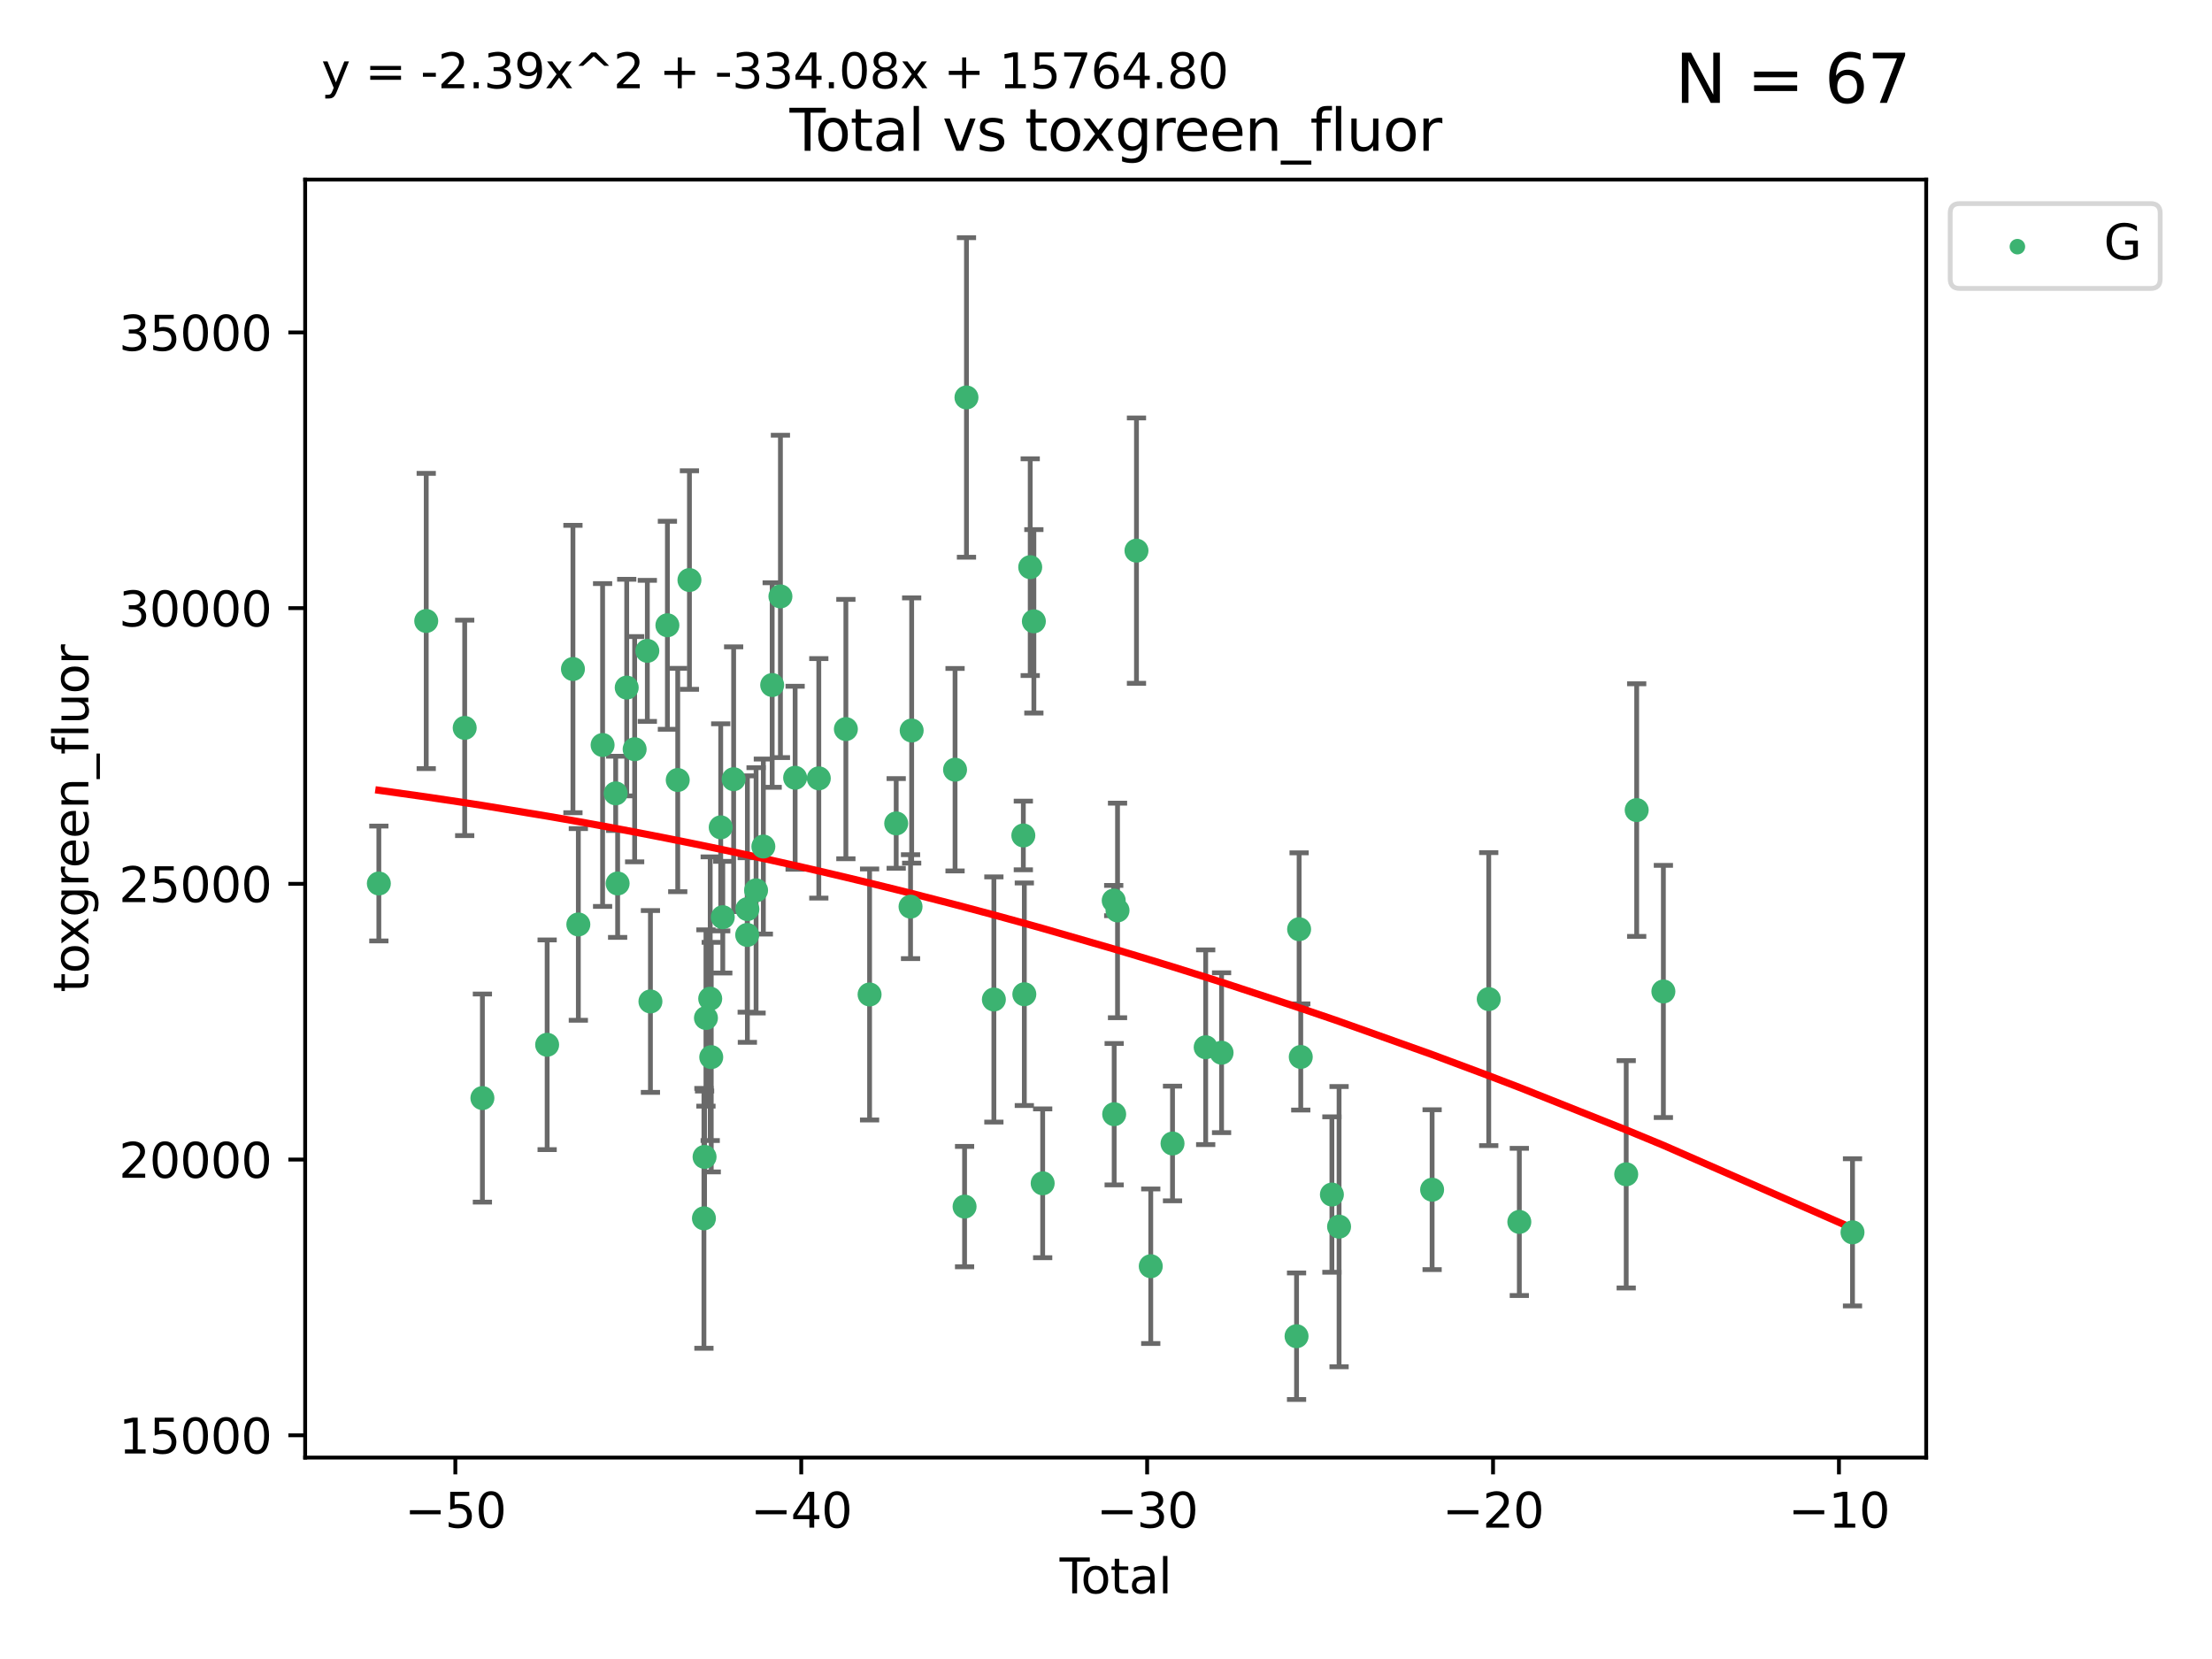 <?xml version="1.0" encoding="utf-8" standalone="no"?>
<!DOCTYPE svg PUBLIC "-//W3C//DTD SVG 1.1//EN"
  "http://www.w3.org/Graphics/SVG/1.1/DTD/svg11.dtd">
<svg xmlns:xlink="http://www.w3.org/1999/xlink" width="460.8pt" height="345.6pt" viewBox="0 0 460.8 345.6" xmlns="http://www.w3.org/2000/svg" version="1.1">
 <defs>
  <style type="text/css">*{stroke-linejoin: round; stroke-linecap: butt}</style>
 </defs>
 <g id="figure_1">
  <g id="patch_1">
   <path d="M 0 345.6 
L 460.8 345.6 
L 460.8 0 
L 0 0 
z
" style="fill: #ffffff"/>
  </g>
  <g id="axes_1">
   <g id="patch_2">
    <path d="M 63.571 303.64 
L 401.26 303.64 
L 401.26 37.411 
L 63.571 37.411 
z
" style="fill: #ffffff"/>
   </g>
   <g id="PathCollection_1">
    <defs>
     <path id="m69758145b4" d="M 0 1.118 
C 0.297 1.118 0.581 1 0.791 0.791 
C 1 0.581 1.118 0.297 1.118 0 
C 1.118 -0.297 1 -0.581 0.791 -0.791 
C 0.581 -1 0.297 -1.118 0 -1.118 
C -0.297 -1.118 -0.581 -1 -0.791 -0.791 
C -1 -0.581 -1.118 -0.297 -1.118 0 
C -1.118 0.297 -1 0.581 -0.791 0.791 
C -0.581 1 -0.297 1.118 0 1.118 
z
" style="stroke: #3cb371"/>
    </defs>
    <g clip-path="url(#pe1e10b9be5)">
     <use xlink:href="#m69758145b4" x="78.921" y="184.047" style="fill: #3cb371; stroke: #3cb371"/>
     <use xlink:href="#m69758145b4" x="88.792" y="129.363" style="fill: #3cb371; stroke: #3cb371"/>
     <use xlink:href="#m69758145b4" x="96.805" y="151.632" style="fill: #3cb371; stroke: #3cb371"/>
     <use xlink:href="#m69758145b4" x="100.493" y="228.747" style="fill: #3cb371; stroke: #3cb371"/>
     <use xlink:href="#m69758145b4" x="113.98" y="217.645" style="fill: #3cb371; stroke: #3cb371"/>
     <use xlink:href="#m69758145b4" x="119.354" y="139.369" style="fill: #3cb371; stroke: #3cb371"/>
     <use xlink:href="#m69758145b4" x="120.479" y="192.579" style="fill: #3cb371; stroke: #3cb371"/>
     <use xlink:href="#m69758145b4" x="125.533" y="155.198" style="fill: #3cb371; stroke: #3cb371"/>
     <use xlink:href="#m69758145b4" x="128.258" y="165.273" style="fill: #3cb371; stroke: #3cb371"/>
     <use xlink:href="#m69758145b4" x="128.664" y="184.046" style="fill: #3cb371; stroke: #3cb371"/>
     <use xlink:href="#m69758145b4" x="130.556" y="143.238" style="fill: #3cb371; stroke: #3cb371"/>
     <use xlink:href="#m69758145b4" x="132.209" y="156.074" style="fill: #3cb371; stroke: #3cb371"/>
     <use xlink:href="#m69758145b4" x="134.852" y="135.586" style="fill: #3cb371; stroke: #3cb371"/>
     <use xlink:href="#m69758145b4" x="135.497" y="208.622" style="fill: #3cb371; stroke: #3cb371"/>
     <use xlink:href="#m69758145b4" x="139.033" y="130.254" style="fill: #3cb371; stroke: #3cb371"/>
     <use xlink:href="#m69758145b4" x="141.185" y="162.491" style="fill: #3cb371; stroke: #3cb371"/>
     <use xlink:href="#m69758145b4" x="143.623" y="120.833" style="fill: #3cb371; stroke: #3cb371"/>
     <use xlink:href="#m69758145b4" x="146.642" y="253.8" style="fill: #3cb371; stroke: #3cb371"/>
     <use xlink:href="#m69758145b4" x="146.775" y="241.005" style="fill: #3cb371; stroke: #3cb371"/>
     <use xlink:href="#m69758145b4" x="147.063" y="212.067" style="fill: #3cb371; stroke: #3cb371"/>
     <use xlink:href="#m69758145b4" x="147.95" y="208.045" style="fill: #3cb371; stroke: #3cb371"/>
     <use xlink:href="#m69758145b4" x="148.165" y="220.221" style="fill: #3cb371; stroke: #3cb371"/>
     <use xlink:href="#m69758145b4" x="150.139" y="172.349" style="fill: #3cb371; stroke: #3cb371"/>
     <use xlink:href="#m69758145b4" x="150.568" y="191.067" style="fill: #3cb371; stroke: #3cb371"/>
     <use xlink:href="#m69758145b4" x="152.831" y="162.324" style="fill: #3cb371; stroke: #3cb371"/>
     <use xlink:href="#m69758145b4" x="155.655" y="194.768" style="fill: #3cb371; stroke: #3cb371"/>
     <use xlink:href="#m69758145b4" x="155.694" y="189.382" style="fill: #3cb371; stroke: #3cb371"/>
     <use xlink:href="#m69758145b4" x="157.504" y="185.475" style="fill: #3cb371; stroke: #3cb371"/>
     <use xlink:href="#m69758145b4" x="159.019" y="176.351" style="fill: #3cb371; stroke: #3cb371"/>
     <use xlink:href="#m69758145b4" x="160.859" y="142.704" style="fill: #3cb371; stroke: #3cb371"/>
     <use xlink:href="#m69758145b4" x="162.577" y="124.243" style="fill: #3cb371; stroke: #3cb371"/>
     <use xlink:href="#m69758145b4" x="165.641" y="162.021" style="fill: #3cb371; stroke: #3cb371"/>
     <use xlink:href="#m69758145b4" x="170.572" y="162.145" style="fill: #3cb371; stroke: #3cb371"/>
     <use xlink:href="#m69758145b4" x="176.212" y="151.881" style="fill: #3cb371; stroke: #3cb371"/>
     <use xlink:href="#m69758145b4" x="181.15" y="207.165" style="fill: #3cb371; stroke: #3cb371"/>
     <use xlink:href="#m69758145b4" x="186.695" y="171.534" style="fill: #3cb371; stroke: #3cb371"/>
     <use xlink:href="#m69758145b4" x="189.682" y="188.873" style="fill: #3cb371; stroke: #3cb371"/>
     <use xlink:href="#m69758145b4" x="189.917" y="152.179" style="fill: #3cb371; stroke: #3cb371"/>
     <use xlink:href="#m69758145b4" x="198.955" y="160.341" style="fill: #3cb371; stroke: #3cb371"/>
     <use xlink:href="#m69758145b4" x="200.939" y="251.358" style="fill: #3cb371; stroke: #3cb371"/>
     <use xlink:href="#m69758145b4" x="201.333" y="82.796" style="fill: #3cb371; stroke: #3cb371"/>
     <use xlink:href="#m69758145b4" x="207.043" y="208.212" style="fill: #3cb371; stroke: #3cb371"/>
     <use xlink:href="#m69758145b4" x="213.179" y="174.042" style="fill: #3cb371; stroke: #3cb371"/>
     <use xlink:href="#m69758145b4" x="213.387" y="207.12" style="fill: #3cb371; stroke: #3cb371"/>
     <use xlink:href="#m69758145b4" x="214.613" y="118.151" style="fill: #3cb371; stroke: #3cb371"/>
     <use xlink:href="#m69758145b4" x="215.374" y="129.434" style="fill: #3cb371; stroke: #3cb371"/>
     <use xlink:href="#m69758145b4" x="217.208" y="246.504" style="fill: #3cb371; stroke: #3cb371"/>
     <use xlink:href="#m69758145b4" x="232.007" y="187.599" style="fill: #3cb371; stroke: #3cb371"/>
     <use xlink:href="#m69758145b4" x="232.104" y="232.108" style="fill: #3cb371; stroke: #3cb371"/>
     <use xlink:href="#m69758145b4" x="232.802" y="189.661" style="fill: #3cb371; stroke: #3cb371"/>
     <use xlink:href="#m69758145b4" x="236.748" y="114.705" style="fill: #3cb371; stroke: #3cb371"/>
     <use xlink:href="#m69758145b4" x="239.724" y="263.779" style="fill: #3cb371; stroke: #3cb371"/>
     <use xlink:href="#m69758145b4" x="244.258" y="238.211" style="fill: #3cb371; stroke: #3cb371"/>
     <use xlink:href="#m69758145b4" x="251.167" y="218.159" style="fill: #3cb371; stroke: #3cb371"/>
     <use xlink:href="#m69758145b4" x="254.476" y="219.3" style="fill: #3cb371; stroke: #3cb371"/>
     <use xlink:href="#m69758145b4" x="270.096" y="278.36" style="fill: #3cb371; stroke: #3cb371"/>
     <use xlink:href="#m69758145b4" x="270.63" y="193.572" style="fill: #3cb371; stroke: #3cb371"/>
     <use xlink:href="#m69758145b4" x="270.973" y="220.182" style="fill: #3cb371; stroke: #3cb371"/>
     <use xlink:href="#m69758145b4" x="277.458" y="248.846" style="fill: #3cb371; stroke: #3cb371"/>
     <use xlink:href="#m69758145b4" x="278.954" y="255.533" style="fill: #3cb371; stroke: #3cb371"/>
     <use xlink:href="#m69758145b4" x="298.336" y="247.834" style="fill: #3cb371; stroke: #3cb371"/>
     <use xlink:href="#m69758145b4" x="310.132" y="208.132" style="fill: #3cb371; stroke: #3cb371"/>
     <use xlink:href="#m69758145b4" x="316.503" y="254.547" style="fill: #3cb371; stroke: #3cb371"/>
     <use xlink:href="#m69758145b4" x="338.77" y="244.63" style="fill: #3cb371; stroke: #3cb371"/>
     <use xlink:href="#m69758145b4" x="340.952" y="168.755" style="fill: #3cb371; stroke: #3cb371"/>
     <use xlink:href="#m69758145b4" x="346.513" y="206.54" style="fill: #3cb371; stroke: #3cb371"/>
     <use xlink:href="#m69758145b4" x="385.911" y="256.717" style="fill: #3cb371; stroke: #3cb371"/>
    </g>
   </g>
   <g id="matplotlib.axis_1">
    <g id="xtick_1">
     <g id="line2d_1">
      <defs>
       <path id="m7bfd8ea9c9" d="M 0 0 
L 0 3.5 
" style="stroke: #000000; stroke-width: 0.8"/>
      </defs>
      <g>
       <use xlink:href="#m7bfd8ea9c9" x="94.856" y="303.64" style="stroke: #000000; stroke-width: 0.8"/>
      </g>
     </g>
     <g id="text_1">
      <!-- −50 -->
      <g transform="translate(84.304 318.238)scale(0.1 -0.1)">
       <defs>
        <path id="DejaVuSans-2212" d="M 678 2272 
L 4684 2272 
L 4684 1741 
L 678 1741 
L 678 2272 
z
" transform="scale(0.016)"/>
        <path id="DejaVuSans-35" d="M 691 4666 
L 3169 4666 
L 3169 4134 
L 1269 4134 
L 1269 2991 
Q 1406 3038 1543 3061 
Q 1681 3084 1819 3084 
Q 2600 3084 3056 2656 
Q 3513 2228 3513 1497 
Q 3513 744 3044 326 
Q 2575 -91 1722 -91 
Q 1428 -91 1123 -41 
Q 819 9 494 109 
L 494 744 
Q 775 591 1075 516 
Q 1375 441 1709 441 
Q 2250 441 2565 725 
Q 2881 1009 2881 1497 
Q 2881 1984 2565 2268 
Q 2250 2553 1709 2553 
Q 1456 2553 1204 2497 
Q 953 2441 691 2322 
L 691 4666 
z
" transform="scale(0.016)"/>
        <path id="DejaVuSans-30" d="M 2034 4250 
Q 1547 4250 1301 3770 
Q 1056 3291 1056 2328 
Q 1056 1369 1301 889 
Q 1547 409 2034 409 
Q 2525 409 2770 889 
Q 3016 1369 3016 2328 
Q 3016 3291 2770 3770 
Q 2525 4250 2034 4250 
z
M 2034 4750 
Q 2819 4750 3233 4129 
Q 3647 3509 3647 2328 
Q 3647 1150 3233 529 
Q 2819 -91 2034 -91 
Q 1250 -91 836 529 
Q 422 1150 422 2328 
Q 422 3509 836 4129 
Q 1250 4750 2034 4750 
z
" transform="scale(0.016)"/>
       </defs>
       <use xlink:href="#DejaVuSans-2212"/>
       <use xlink:href="#DejaVuSans-35" x="83.789"/>
       <use xlink:href="#DejaVuSans-30" x="147.412"/>
      </g>
     </g>
    </g>
    <g id="xtick_2">
     <g id="line2d_2">
      <g>
       <use xlink:href="#m7bfd8ea9c9" x="166.914" y="303.64" style="stroke: #000000; stroke-width: 0.8"/>
      </g>
     </g>
     <g id="text_2">
      <!-- −40 -->
      <g transform="translate(156.361 318.238)scale(0.1 -0.1)">
       <defs>
        <path id="DejaVuSans-34" d="M 2419 4116 
L 825 1625 
L 2419 1625 
L 2419 4116 
z
M 2253 4666 
L 3047 4666 
L 3047 1625 
L 3713 1625 
L 3713 1100 
L 3047 1100 
L 3047 0 
L 2419 0 
L 2419 1100 
L 313 1100 
L 313 1709 
L 2253 4666 
z
" transform="scale(0.016)"/>
       </defs>
       <use xlink:href="#DejaVuSans-2212"/>
       <use xlink:href="#DejaVuSans-34" x="83.789"/>
       <use xlink:href="#DejaVuSans-30" x="147.412"/>
      </g>
     </g>
    </g>
    <g id="xtick_3">
     <g id="line2d_3">
      <g>
       <use xlink:href="#m7bfd8ea9c9" x="238.971" y="303.64" style="stroke: #000000; stroke-width: 0.8"/>
      </g>
     </g>
     <g id="text_3">
      <!-- −30 -->
      <g transform="translate(228.419 318.238)scale(0.1 -0.1)">
       <defs>
        <path id="DejaVuSans-33" d="M 2597 2516 
Q 3050 2419 3304 2112 
Q 3559 1806 3559 1356 
Q 3559 666 3084 287 
Q 2609 -91 1734 -91 
Q 1441 -91 1130 -33 
Q 819 25 488 141 
L 488 750 
Q 750 597 1062 519 
Q 1375 441 1716 441 
Q 2309 441 2620 675 
Q 2931 909 2931 1356 
Q 2931 1769 2642 2001 
Q 2353 2234 1838 2234 
L 1294 2234 
L 1294 2753 
L 1863 2753 
Q 2328 2753 2575 2939 
Q 2822 3125 2822 3475 
Q 2822 3834 2567 4026 
Q 2313 4219 1838 4219 
Q 1578 4219 1281 4162 
Q 984 4106 628 3988 
L 628 4550 
Q 988 4650 1302 4700 
Q 1616 4750 1894 4750 
Q 2613 4750 3031 4423 
Q 3450 4097 3450 3541 
Q 3450 3153 3228 2886 
Q 3006 2619 2597 2516 
z
" transform="scale(0.016)"/>
       </defs>
       <use xlink:href="#DejaVuSans-2212"/>
       <use xlink:href="#DejaVuSans-33" x="83.789"/>
       <use xlink:href="#DejaVuSans-30" x="147.412"/>
      </g>
     </g>
    </g>
    <g id="xtick_4">
     <g id="line2d_4">
      <g>
       <use xlink:href="#m7bfd8ea9c9" x="311.029" y="303.64" style="stroke: #000000; stroke-width: 0.8"/>
      </g>
     </g>
     <g id="text_4">
      <!-- −20 -->
      <g transform="translate(300.476 318.238)scale(0.1 -0.1)">
       <defs>
        <path id="DejaVuSans-32" d="M 1228 531 
L 3431 531 
L 3431 0 
L 469 0 
L 469 531 
Q 828 903 1448 1529 
Q 2069 2156 2228 2338 
Q 2531 2678 2651 2914 
Q 2772 3150 2772 3378 
Q 2772 3750 2511 3984 
Q 2250 4219 1831 4219 
Q 1534 4219 1204 4116 
Q 875 4013 500 3803 
L 500 4441 
Q 881 4594 1212 4672 
Q 1544 4750 1819 4750 
Q 2544 4750 2975 4387 
Q 3406 4025 3406 3419 
Q 3406 3131 3298 2873 
Q 3191 2616 2906 2266 
Q 2828 2175 2409 1742 
Q 1991 1309 1228 531 
z
" transform="scale(0.016)"/>
       </defs>
       <use xlink:href="#DejaVuSans-2212"/>
       <use xlink:href="#DejaVuSans-32" x="83.789"/>
       <use xlink:href="#DejaVuSans-30" x="147.412"/>
      </g>
     </g>
    </g>
    <g id="xtick_5">
     <g id="line2d_5">
      <g>
       <use xlink:href="#m7bfd8ea9c9" x="383.086" y="303.64" style="stroke: #000000; stroke-width: 0.8"/>
      </g>
     </g>
     <g id="text_5">
      <!-- −10 -->
      <g transform="translate(372.534 318.238)scale(0.1 -0.1)">
       <defs>
        <path id="DejaVuSans-31" d="M 794 531 
L 1825 531 
L 1825 4091 
L 703 3866 
L 703 4441 
L 1819 4666 
L 2450 4666 
L 2450 531 
L 3481 531 
L 3481 0 
L 794 0 
L 794 531 
z
" transform="scale(0.016)"/>
       </defs>
       <use xlink:href="#DejaVuSans-2212"/>
       <use xlink:href="#DejaVuSans-31" x="83.789"/>
       <use xlink:href="#DejaVuSans-30" x="147.412"/>
      </g>
     </g>
    </g>
    <g id="text_6">
     <!-- Total -->
     <g transform="translate(220.739 331.917)scale(0.1 -0.1)">
      <defs>
       <path id="DejaVuSans-54" d="M -19 4666 
L 3928 4666 
L 3928 4134 
L 2272 4134 
L 2272 0 
L 1638 0 
L 1638 4134 
L -19 4134 
L -19 4666 
z
" transform="scale(0.016)"/>
       <path id="DejaVuSans-6f" d="M 1959 3097 
Q 1497 3097 1228 2736 
Q 959 2375 959 1747 
Q 959 1119 1226 758 
Q 1494 397 1959 397 
Q 2419 397 2687 759 
Q 2956 1122 2956 1747 
Q 2956 2369 2687 2733 
Q 2419 3097 1959 3097 
z
M 1959 3584 
Q 2709 3584 3137 3096 
Q 3566 2609 3566 1747 
Q 3566 888 3137 398 
Q 2709 -91 1959 -91 
Q 1206 -91 779 398 
Q 353 888 353 1747 
Q 353 2609 779 3096 
Q 1206 3584 1959 3584 
z
" transform="scale(0.016)"/>
       <path id="DejaVuSans-74" d="M 1172 4494 
L 1172 3500 
L 2356 3500 
L 2356 3053 
L 1172 3053 
L 1172 1153 
Q 1172 725 1289 603 
Q 1406 481 1766 481 
L 2356 481 
L 2356 0 
L 1766 0 
Q 1100 0 847 248 
Q 594 497 594 1153 
L 594 3053 
L 172 3053 
L 172 3500 
L 594 3500 
L 594 4494 
L 1172 4494 
z
" transform="scale(0.016)"/>
       <path id="DejaVuSans-61" d="M 2194 1759 
Q 1497 1759 1228 1600 
Q 959 1441 959 1056 
Q 959 750 1161 570 
Q 1363 391 1709 391 
Q 2188 391 2477 730 
Q 2766 1069 2766 1631 
L 2766 1759 
L 2194 1759 
z
M 3341 1997 
L 3341 0 
L 2766 0 
L 2766 531 
Q 2569 213 2275 61 
Q 1981 -91 1556 -91 
Q 1019 -91 701 211 
Q 384 513 384 1019 
Q 384 1609 779 1909 
Q 1175 2209 1959 2209 
L 2766 2209 
L 2766 2266 
Q 2766 2663 2505 2880 
Q 2244 3097 1772 3097 
Q 1472 3097 1187 3025 
Q 903 2953 641 2809 
L 641 3341 
Q 956 3463 1253 3523 
Q 1550 3584 1831 3584 
Q 2591 3584 2966 3190 
Q 3341 2797 3341 1997 
z
" transform="scale(0.016)"/>
       <path id="DejaVuSans-6c" d="M 603 4863 
L 1178 4863 
L 1178 0 
L 603 0 
L 603 4863 
z
" transform="scale(0.016)"/>
      </defs>
      <use xlink:href="#DejaVuSans-54"/>
      <use xlink:href="#DejaVuSans-6f" x="44.084"/>
      <use xlink:href="#DejaVuSans-74" x="105.266"/>
      <use xlink:href="#DejaVuSans-61" x="144.475"/>
      <use xlink:href="#DejaVuSans-6c" x="205.754"/>
     </g>
    </g>
   </g>
   <g id="matplotlib.axis_2">
    <g id="ytick_1">
     <g id="line2d_6">
      <defs>
       <path id="m768c2bf4fd" d="M 0 0 
L -3.5 0 
" style="stroke: #000000; stroke-width: 0.8"/>
      </defs>
      <g>
       <use xlink:href="#m768c2bf4fd" x="63.571" y="298.994" style="stroke: #000000; stroke-width: 0.8"/>
      </g>
     </g>
     <g id="text_7">
      <!-- 15000 -->
      <g transform="translate(24.759 302.793)scale(0.1 -0.1)">
       <use xlink:href="#DejaVuSans-31"/>
       <use xlink:href="#DejaVuSans-35" x="63.623"/>
       <use xlink:href="#DejaVuSans-30" x="127.246"/>
       <use xlink:href="#DejaVuSans-30" x="190.869"/>
       <use xlink:href="#DejaVuSans-30" x="254.492"/>
      </g>
     </g>
    </g>
    <g id="ytick_2">
     <g id="line2d_7">
      <g>
       <use xlink:href="#m768c2bf4fd" x="63.571" y="241.558" style="stroke: #000000; stroke-width: 0.8"/>
      </g>
     </g>
     <g id="text_8">
      <!-- 20000 -->
      <g transform="translate(24.759 245.357)scale(0.1 -0.1)">
       <use xlink:href="#DejaVuSans-32"/>
       <use xlink:href="#DejaVuSans-30" x="63.623"/>
       <use xlink:href="#DejaVuSans-30" x="127.246"/>
       <use xlink:href="#DejaVuSans-30" x="190.869"/>
       <use xlink:href="#DejaVuSans-30" x="254.492"/>
      </g>
     </g>
    </g>
    <g id="ytick_3">
     <g id="line2d_8">
      <g>
       <use xlink:href="#m768c2bf4fd" x="63.571" y="184.121" style="stroke: #000000; stroke-width: 0.8"/>
      </g>
     </g>
     <g id="text_9">
      <!-- 25000 -->
      <g transform="translate(24.759 187.921)scale(0.1 -0.1)">
       <use xlink:href="#DejaVuSans-32"/>
       <use xlink:href="#DejaVuSans-35" x="63.623"/>
       <use xlink:href="#DejaVuSans-30" x="127.246"/>
       <use xlink:href="#DejaVuSans-30" x="190.869"/>
       <use xlink:href="#DejaVuSans-30" x="254.492"/>
      </g>
     </g>
    </g>
    <g id="ytick_4">
     <g id="line2d_9">
      <g>
       <use xlink:href="#m768c2bf4fd" x="63.571" y="126.685" style="stroke: #000000; stroke-width: 0.8"/>
      </g>
     </g>
     <g id="text_10">
      <!-- 30000 -->
      <g transform="translate(24.759 130.485)scale(0.1 -0.1)">
       <use xlink:href="#DejaVuSans-33"/>
       <use xlink:href="#DejaVuSans-30" x="63.623"/>
       <use xlink:href="#DejaVuSans-30" x="127.246"/>
       <use xlink:href="#DejaVuSans-30" x="190.869"/>
       <use xlink:href="#DejaVuSans-30" x="254.492"/>
      </g>
     </g>
    </g>
    <g id="ytick_5">
     <g id="line2d_10">
      <g>
       <use xlink:href="#m768c2bf4fd" x="63.571" y="69.249" style="stroke: #000000; stroke-width: 0.8"/>
      </g>
     </g>
     <g id="text_11">
      <!-- 35000 -->
      <g transform="translate(24.759 73.048)scale(0.1 -0.1)">
       <use xlink:href="#DejaVuSans-33"/>
       <use xlink:href="#DejaVuSans-35" x="63.623"/>
       <use xlink:href="#DejaVuSans-30" x="127.246"/>
       <use xlink:href="#DejaVuSans-30" x="190.869"/>
       <use xlink:href="#DejaVuSans-30" x="254.492"/>
      </g>
     </g>
    </g>
    <g id="text_12">
     <!-- toxgreen_fluor -->
     <g transform="translate(18.401 206.72)rotate(-90)scale(0.1 -0.1)">
      <defs>
       <path id="DejaVuSans-78" d="M 3513 3500 
L 2247 1797 
L 3578 0 
L 2900 0 
L 1881 1375 
L 863 0 
L 184 0 
L 1544 1831 
L 300 3500 
L 978 3500 
L 1906 2253 
L 2834 3500 
L 3513 3500 
z
" transform="scale(0.016)"/>
       <path id="DejaVuSans-67" d="M 2906 1791 
Q 2906 2416 2648 2759 
Q 2391 3103 1925 3103 
Q 1463 3103 1205 2759 
Q 947 2416 947 1791 
Q 947 1169 1205 825 
Q 1463 481 1925 481 
Q 2391 481 2648 825 
Q 2906 1169 2906 1791 
z
M 3481 434 
Q 3481 -459 3084 -895 
Q 2688 -1331 1869 -1331 
Q 1566 -1331 1297 -1286 
Q 1028 -1241 775 -1147 
L 775 -588 
Q 1028 -725 1275 -790 
Q 1522 -856 1778 -856 
Q 2344 -856 2625 -561 
Q 2906 -266 2906 331 
L 2906 616 
Q 2728 306 2450 153 
Q 2172 0 1784 0 
Q 1141 0 747 490 
Q 353 981 353 1791 
Q 353 2603 747 3093 
Q 1141 3584 1784 3584 
Q 2172 3584 2450 3431 
Q 2728 3278 2906 2969 
L 2906 3500 
L 3481 3500 
L 3481 434 
z
" transform="scale(0.016)"/>
       <path id="DejaVuSans-72" d="M 2631 2963 
Q 2534 3019 2420 3045 
Q 2306 3072 2169 3072 
Q 1681 3072 1420 2755 
Q 1159 2438 1159 1844 
L 1159 0 
L 581 0 
L 581 3500 
L 1159 3500 
L 1159 2956 
Q 1341 3275 1631 3429 
Q 1922 3584 2338 3584 
Q 2397 3584 2469 3576 
Q 2541 3569 2628 3553 
L 2631 2963 
z
" transform="scale(0.016)"/>
       <path id="DejaVuSans-65" d="M 3597 1894 
L 3597 1613 
L 953 1613 
Q 991 1019 1311 708 
Q 1631 397 2203 397 
Q 2534 397 2845 478 
Q 3156 559 3463 722 
L 3463 178 
Q 3153 47 2828 -22 
Q 2503 -91 2169 -91 
Q 1331 -91 842 396 
Q 353 884 353 1716 
Q 353 2575 817 3079 
Q 1281 3584 2069 3584 
Q 2775 3584 3186 3129 
Q 3597 2675 3597 1894 
z
M 3022 2063 
Q 3016 2534 2758 2815 
Q 2500 3097 2075 3097 
Q 1594 3097 1305 2825 
Q 1016 2553 972 2059 
L 3022 2063 
z
" transform="scale(0.016)"/>
       <path id="DejaVuSans-6e" d="M 3513 2113 
L 3513 0 
L 2938 0 
L 2938 2094 
Q 2938 2591 2744 2837 
Q 2550 3084 2163 3084 
Q 1697 3084 1428 2787 
Q 1159 2491 1159 1978 
L 1159 0 
L 581 0 
L 581 3500 
L 1159 3500 
L 1159 2956 
Q 1366 3272 1645 3428 
Q 1925 3584 2291 3584 
Q 2894 3584 3203 3211 
Q 3513 2838 3513 2113 
z
" transform="scale(0.016)"/>
       <path id="DejaVuSans-5f" d="M 3263 -1063 
L 3263 -1509 
L -63 -1509 
L -63 -1063 
L 3263 -1063 
z
" transform="scale(0.016)"/>
       <path id="DejaVuSans-66" d="M 2375 4863 
L 2375 4384 
L 1825 4384 
Q 1516 4384 1395 4259 
Q 1275 4134 1275 3809 
L 1275 3500 
L 2222 3500 
L 2222 3053 
L 1275 3053 
L 1275 0 
L 697 0 
L 697 3053 
L 147 3053 
L 147 3500 
L 697 3500 
L 697 3744 
Q 697 4328 969 4595 
Q 1241 4863 1831 4863 
L 2375 4863 
z
" transform="scale(0.016)"/>
       <path id="DejaVuSans-75" d="M 544 1381 
L 544 3500 
L 1119 3500 
L 1119 1403 
Q 1119 906 1312 657 
Q 1506 409 1894 409 
Q 2359 409 2629 706 
Q 2900 1003 2900 1516 
L 2900 3500 
L 3475 3500 
L 3475 0 
L 2900 0 
L 2900 538 
Q 2691 219 2414 64 
Q 2138 -91 1772 -91 
Q 1169 -91 856 284 
Q 544 659 544 1381 
z
M 1991 3584 
L 1991 3584 
z
" transform="scale(0.016)"/>
      </defs>
      <use xlink:href="#DejaVuSans-74"/>
      <use xlink:href="#DejaVuSans-6f" x="39.209"/>
      <use xlink:href="#DejaVuSans-78" x="97.266"/>
      <use xlink:href="#DejaVuSans-67" x="156.445"/>
      <use xlink:href="#DejaVuSans-72" x="219.922"/>
      <use xlink:href="#DejaVuSans-65" x="258.785"/>
      <use xlink:href="#DejaVuSans-65" x="320.309"/>
      <use xlink:href="#DejaVuSans-6e" x="381.832"/>
      <use xlink:href="#DejaVuSans-5f" x="445.211"/>
      <use xlink:href="#DejaVuSans-66" x="495.211"/>
      <use xlink:href="#DejaVuSans-6c" x="530.416"/>
      <use xlink:href="#DejaVuSans-75" x="558.199"/>
      <use xlink:href="#DejaVuSans-6f" x="621.578"/>
      <use xlink:href="#DejaVuSans-72" x="682.76"/>
     </g>
    </g>
   </g>
   <g id="LineCollection_1">
    <path d="M 78.921 196.011 
L 78.921 172.084 
" clip-path="url(#pe1e10b9be5)" style="fill: none; stroke: #696969"/>
    <path d="M 88.792 160.115 
L 88.792 98.612 
" clip-path="url(#pe1e10b9be5)" style="fill: none; stroke: #696969"/>
    <path d="M 96.805 174.074 
L 96.805 129.189 
" clip-path="url(#pe1e10b9be5)" style="fill: none; stroke: #696969"/>
    <path d="M 100.493 250.422 
L 100.493 207.072 
" clip-path="url(#pe1e10b9be5)" style="fill: none; stroke: #696969"/>
    <path d="M 113.98 239.49 
L 113.98 195.8 
" clip-path="url(#pe1e10b9be5)" style="fill: none; stroke: #696969"/>
    <path d="M 119.354 169.303 
L 119.354 109.435 
" clip-path="url(#pe1e10b9be5)" style="fill: none; stroke: #696969"/>
    <path d="M 120.479 212.543 
L 120.479 172.614 
" clip-path="url(#pe1e10b9be5)" style="fill: none; stroke: #696969"/>
    <path d="M 125.533 188.821 
L 125.533 121.575 
" clip-path="url(#pe1e10b9be5)" style="fill: none; stroke: #696969"/>
    <path d="M 128.258 173.008 
L 128.258 157.539 
" clip-path="url(#pe1e10b9be5)" style="fill: none; stroke: #696969"/>
    <path d="M 128.664 195.272 
L 128.664 172.82 
" clip-path="url(#pe1e10b9be5)" style="fill: none; stroke: #696969"/>
    <path d="M 130.556 165.799 
L 130.556 120.678 
" clip-path="url(#pe1e10b9be5)" style="fill: none; stroke: #696969"/>
    <path d="M 132.209 179.536 
L 132.209 132.612 
" clip-path="url(#pe1e10b9be5)" style="fill: none; stroke: #696969"/>
    <path d="M 134.852 150.276 
L 134.852 120.896 
" clip-path="url(#pe1e10b9be5)" style="fill: none; stroke: #696969"/>
    <path d="M 135.497 227.562 
L 135.497 189.681 
" clip-path="url(#pe1e10b9be5)" style="fill: none; stroke: #696969"/>
    <path d="M 139.033 151.919 
L 139.033 108.589 
" clip-path="url(#pe1e10b9be5)" style="fill: none; stroke: #696969"/>
    <path d="M 141.185 185.755 
L 141.185 139.227 
" clip-path="url(#pe1e10b9be5)" style="fill: none; stroke: #696969"/>
    <path d="M 143.623 143.597 
L 143.623 98.069 
" clip-path="url(#pe1e10b9be5)" style="fill: none; stroke: #696969"/>
    <path d="M 146.642 280.868 
L 146.642 226.731 
" clip-path="url(#pe1e10b9be5)" style="fill: none; stroke: #696969"/>
    <path d="M 146.775 254.73 
L 146.775 227.28 
" clip-path="url(#pe1e10b9be5)" style="fill: none; stroke: #696969"/>
    <path d="M 147.063 230.433 
L 147.063 193.701 
" clip-path="url(#pe1e10b9be5)" style="fill: none; stroke: #696969"/>
    <path d="M 147.95 237.591 
L 147.95 178.499 
" clip-path="url(#pe1e10b9be5)" style="fill: none; stroke: #696969"/>
    <path d="M 148.165 244.132 
L 148.165 196.311 
" clip-path="url(#pe1e10b9be5)" style="fill: none; stroke: #696969"/>
    <path d="M 150.139 193.921 
L 150.139 150.777 
" clip-path="url(#pe1e10b9be5)" style="fill: none; stroke: #696969"/>
    <path d="M 150.568 202.7 
L 150.568 179.434 
" clip-path="url(#pe1e10b9be5)" style="fill: none; stroke: #696969"/>
    <path d="M 152.831 189.9 
L 152.831 134.749 
" clip-path="url(#pe1e10b9be5)" style="fill: none; stroke: #696969"/>
    <path d="M 155.655 210.855 
L 155.655 178.681 
" clip-path="url(#pe1e10b9be5)" style="fill: none; stroke: #696969"/>
    <path d="M 155.694 217.139 
L 155.694 161.624 
" clip-path="url(#pe1e10b9be5)" style="fill: none; stroke: #696969"/>
    <path d="M 157.504 211.026 
L 157.504 159.924 
" clip-path="url(#pe1e10b9be5)" style="fill: none; stroke: #696969"/>
    <path d="M 159.019 194.58 
L 159.019 158.121 
" clip-path="url(#pe1e10b9be5)" style="fill: none; stroke: #696969"/>
    <path d="M 160.859 164.008 
L 160.859 121.401 
" clip-path="url(#pe1e10b9be5)" style="fill: none; stroke: #696969"/>
    <path d="M 162.577 157.82 
L 162.577 90.667 
" clip-path="url(#pe1e10b9be5)" style="fill: none; stroke: #696969"/>
    <path d="M 165.641 181.084 
L 165.641 142.958 
" clip-path="url(#pe1e10b9be5)" style="fill: none; stroke: #696969"/>
    <path d="M 170.572 187.095 
L 170.572 137.195 
" clip-path="url(#pe1e10b9be5)" style="fill: none; stroke: #696969"/>
    <path d="M 176.212 178.897 
L 176.212 124.865 
" clip-path="url(#pe1e10b9be5)" style="fill: none; stroke: #696969"/>
    <path d="M 181.15 233.313 
L 181.15 181.017 
" clip-path="url(#pe1e10b9be5)" style="fill: none; stroke: #696969"/>
    <path d="M 186.695 180.876 
L 186.695 162.192 
" clip-path="url(#pe1e10b9be5)" style="fill: none; stroke: #696969"/>
    <path d="M 189.682 199.7 
L 189.682 178.046 
" clip-path="url(#pe1e10b9be5)" style="fill: none; stroke: #696969"/>
    <path d="M 189.917 179.806 
L 189.917 124.552 
" clip-path="url(#pe1e10b9be5)" style="fill: none; stroke: #696969"/>
    <path d="M 198.955 181.431 
L 198.955 139.251 
" clip-path="url(#pe1e10b9be5)" style="fill: none; stroke: #696969"/>
    <path d="M 200.939 263.897 
L 200.939 238.818 
" clip-path="url(#pe1e10b9be5)" style="fill: none; stroke: #696969"/>
    <path d="M 201.333 116.08 
L 201.333 49.513 
" clip-path="url(#pe1e10b9be5)" style="fill: none; stroke: #696969"/>
    <path d="M 207.043 233.75 
L 207.043 182.674 
" clip-path="url(#pe1e10b9be5)" style="fill: none; stroke: #696969"/>
    <path d="M 213.179 181.194 
L 213.179 166.889 
" clip-path="url(#pe1e10b9be5)" style="fill: none; stroke: #696969"/>
    <path d="M 213.387 230.301 
L 213.387 183.939 
" clip-path="url(#pe1e10b9be5)" style="fill: none; stroke: #696969"/>
    <path d="M 214.613 140.727 
L 214.613 95.575 
" clip-path="url(#pe1e10b9be5)" style="fill: none; stroke: #696969"/>
    <path d="M 215.374 148.537 
L 215.374 110.33 
" clip-path="url(#pe1e10b9be5)" style="fill: none; stroke: #696969"/>
    <path d="M 217.208 262.005 
L 217.208 231.004 
" clip-path="url(#pe1e10b9be5)" style="fill: none; stroke: #696969"/>
    <path d="M 232.007 190.749 
L 232.007 184.448 
" clip-path="url(#pe1e10b9be5)" style="fill: none; stroke: #696969"/>
    <path d="M 232.104 246.833 
L 232.104 217.383 
" clip-path="url(#pe1e10b9be5)" style="fill: none; stroke: #696969"/>
    <path d="M 232.802 212.01 
L 232.802 167.313 
" clip-path="url(#pe1e10b9be5)" style="fill: none; stroke: #696969"/>
    <path d="M 236.748 142.344 
L 236.748 87.066 
" clip-path="url(#pe1e10b9be5)" style="fill: none; stroke: #696969"/>
    <path d="M 239.724 279.877 
L 239.724 247.68 
" clip-path="url(#pe1e10b9be5)" style="fill: none; stroke: #696969"/>
    <path d="M 244.258 250.157 
L 244.258 226.265 
" clip-path="url(#pe1e10b9be5)" style="fill: none; stroke: #696969"/>
    <path d="M 251.167 238.436 
L 251.167 197.882 
" clip-path="url(#pe1e10b9be5)" style="fill: none; stroke: #696969"/>
    <path d="M 254.476 235.95 
L 254.476 202.65 
" clip-path="url(#pe1e10b9be5)" style="fill: none; stroke: #696969"/>
    <path d="M 270.096 291.539 
L 270.096 265.181 
" clip-path="url(#pe1e10b9be5)" style="fill: none; stroke: #696969"/>
    <path d="M 270.63 209.483 
L 270.63 177.661 
" clip-path="url(#pe1e10b9be5)" style="fill: none; stroke: #696969"/>
    <path d="M 270.973 231.239 
L 270.973 209.126 
" clip-path="url(#pe1e10b9be5)" style="fill: none; stroke: #696969"/>
    <path d="M 277.458 265.037 
L 277.458 232.654 
" clip-path="url(#pe1e10b9be5)" style="fill: none; stroke: #696969"/>
    <path d="M 278.954 284.723 
L 278.954 226.344 
" clip-path="url(#pe1e10b9be5)" style="fill: none; stroke: #696969"/>
    <path d="M 298.336 264.485 
L 298.336 231.183 
" clip-path="url(#pe1e10b9be5)" style="fill: none; stroke: #696969"/>
    <path d="M 310.132 238.648 
L 310.132 177.616 
" clip-path="url(#pe1e10b9be5)" style="fill: none; stroke: #696969"/>
    <path d="M 316.503 269.88 
L 316.503 239.213 
" clip-path="url(#pe1e10b9be5)" style="fill: none; stroke: #696969"/>
    <path d="M 338.77 268.31 
L 338.77 220.949 
" clip-path="url(#pe1e10b9be5)" style="fill: none; stroke: #696969"/>
    <path d="M 340.952 195.067 
L 340.952 142.443 
" clip-path="url(#pe1e10b9be5)" style="fill: none; stroke: #696969"/>
    <path d="M 346.513 232.805 
L 346.513 180.275 
" clip-path="url(#pe1e10b9be5)" style="fill: none; stroke: #696969"/>
    <path d="M 385.911 272.046 
L 385.911 241.387 
" clip-path="url(#pe1e10b9be5)" style="fill: none; stroke: #696969"/>
   </g>
   <g id="line2d_11">
    <defs>
     <path id="m49f958ad18" d="M 2 0 
L -2 -0 
" style="stroke: #696969"/>
    </defs>
    <g clip-path="url(#pe1e10b9be5)">
     <use xlink:href="#m49f958ad18" x="78.921" y="196.011" style="fill: #696969; stroke: #696969"/>
     <use xlink:href="#m49f958ad18" x="88.792" y="160.115" style="fill: #696969; stroke: #696969"/>
     <use xlink:href="#m49f958ad18" x="96.805" y="174.074" style="fill: #696969; stroke: #696969"/>
     <use xlink:href="#m49f958ad18" x="100.493" y="250.422" style="fill: #696969; stroke: #696969"/>
     <use xlink:href="#m49f958ad18" x="113.98" y="239.49" style="fill: #696969; stroke: #696969"/>
     <use xlink:href="#m49f958ad18" x="119.354" y="169.303" style="fill: #696969; stroke: #696969"/>
     <use xlink:href="#m49f958ad18" x="120.479" y="212.543" style="fill: #696969; stroke: #696969"/>
     <use xlink:href="#m49f958ad18" x="125.533" y="188.821" style="fill: #696969; stroke: #696969"/>
     <use xlink:href="#m49f958ad18" x="128.258" y="173.008" style="fill: #696969; stroke: #696969"/>
     <use xlink:href="#m49f958ad18" x="128.664" y="195.272" style="fill: #696969; stroke: #696969"/>
     <use xlink:href="#m49f958ad18" x="130.556" y="165.799" style="fill: #696969; stroke: #696969"/>
     <use xlink:href="#m49f958ad18" x="132.209" y="179.536" style="fill: #696969; stroke: #696969"/>
     <use xlink:href="#m49f958ad18" x="134.852" y="150.276" style="fill: #696969; stroke: #696969"/>
     <use xlink:href="#m49f958ad18" x="135.497" y="227.562" style="fill: #696969; stroke: #696969"/>
     <use xlink:href="#m49f958ad18" x="139.033" y="151.919" style="fill: #696969; stroke: #696969"/>
     <use xlink:href="#m49f958ad18" x="141.185" y="185.755" style="fill: #696969; stroke: #696969"/>
     <use xlink:href="#m49f958ad18" x="143.623" y="143.597" style="fill: #696969; stroke: #696969"/>
     <use xlink:href="#m49f958ad18" x="146.642" y="280.868" style="fill: #696969; stroke: #696969"/>
     <use xlink:href="#m49f958ad18" x="146.775" y="254.73" style="fill: #696969; stroke: #696969"/>
     <use xlink:href="#m49f958ad18" x="147.063" y="230.433" style="fill: #696969; stroke: #696969"/>
     <use xlink:href="#m49f958ad18" x="147.95" y="237.591" style="fill: #696969; stroke: #696969"/>
     <use xlink:href="#m49f958ad18" x="148.165" y="244.132" style="fill: #696969; stroke: #696969"/>
     <use xlink:href="#m49f958ad18" x="150.139" y="193.921" style="fill: #696969; stroke: #696969"/>
     <use xlink:href="#m49f958ad18" x="150.568" y="202.7" style="fill: #696969; stroke: #696969"/>
     <use xlink:href="#m49f958ad18" x="152.831" y="189.9" style="fill: #696969; stroke: #696969"/>
     <use xlink:href="#m49f958ad18" x="155.655" y="210.855" style="fill: #696969; stroke: #696969"/>
     <use xlink:href="#m49f958ad18" x="155.694" y="217.139" style="fill: #696969; stroke: #696969"/>
     <use xlink:href="#m49f958ad18" x="157.504" y="211.026" style="fill: #696969; stroke: #696969"/>
     <use xlink:href="#m49f958ad18" x="159.019" y="194.58" style="fill: #696969; stroke: #696969"/>
     <use xlink:href="#m49f958ad18" x="160.859" y="164.008" style="fill: #696969; stroke: #696969"/>
     <use xlink:href="#m49f958ad18" x="162.577" y="157.82" style="fill: #696969; stroke: #696969"/>
     <use xlink:href="#m49f958ad18" x="165.641" y="181.084" style="fill: #696969; stroke: #696969"/>
     <use xlink:href="#m49f958ad18" x="170.572" y="187.095" style="fill: #696969; stroke: #696969"/>
     <use xlink:href="#m49f958ad18" x="176.212" y="178.897" style="fill: #696969; stroke: #696969"/>
     <use xlink:href="#m49f958ad18" x="181.15" y="233.313" style="fill: #696969; stroke: #696969"/>
     <use xlink:href="#m49f958ad18" x="186.695" y="180.876" style="fill: #696969; stroke: #696969"/>
     <use xlink:href="#m49f958ad18" x="189.682" y="199.7" style="fill: #696969; stroke: #696969"/>
     <use xlink:href="#m49f958ad18" x="189.917" y="179.806" style="fill: #696969; stroke: #696969"/>
     <use xlink:href="#m49f958ad18" x="198.955" y="181.431" style="fill: #696969; stroke: #696969"/>
     <use xlink:href="#m49f958ad18" x="200.939" y="263.897" style="fill: #696969; stroke: #696969"/>
     <use xlink:href="#m49f958ad18" x="201.333" y="116.08" style="fill: #696969; stroke: #696969"/>
     <use xlink:href="#m49f958ad18" x="207.043" y="233.75" style="fill: #696969; stroke: #696969"/>
     <use xlink:href="#m49f958ad18" x="213.179" y="181.194" style="fill: #696969; stroke: #696969"/>
     <use xlink:href="#m49f958ad18" x="213.387" y="230.301" style="fill: #696969; stroke: #696969"/>
     <use xlink:href="#m49f958ad18" x="214.613" y="140.727" style="fill: #696969; stroke: #696969"/>
     <use xlink:href="#m49f958ad18" x="215.374" y="148.537" style="fill: #696969; stroke: #696969"/>
     <use xlink:href="#m49f958ad18" x="217.208" y="262.005" style="fill: #696969; stroke: #696969"/>
     <use xlink:href="#m49f958ad18" x="232.007" y="190.749" style="fill: #696969; stroke: #696969"/>
     <use xlink:href="#m49f958ad18" x="232.104" y="246.833" style="fill: #696969; stroke: #696969"/>
     <use xlink:href="#m49f958ad18" x="232.802" y="212.01" style="fill: #696969; stroke: #696969"/>
     <use xlink:href="#m49f958ad18" x="236.748" y="142.344" style="fill: #696969; stroke: #696969"/>
     <use xlink:href="#m49f958ad18" x="239.724" y="279.877" style="fill: #696969; stroke: #696969"/>
     <use xlink:href="#m49f958ad18" x="244.258" y="250.157" style="fill: #696969; stroke: #696969"/>
     <use xlink:href="#m49f958ad18" x="251.167" y="238.436" style="fill: #696969; stroke: #696969"/>
     <use xlink:href="#m49f958ad18" x="254.476" y="235.95" style="fill: #696969; stroke: #696969"/>
     <use xlink:href="#m49f958ad18" x="270.096" y="291.539" style="fill: #696969; stroke: #696969"/>
     <use xlink:href="#m49f958ad18" x="270.63" y="209.483" style="fill: #696969; stroke: #696969"/>
     <use xlink:href="#m49f958ad18" x="270.973" y="231.239" style="fill: #696969; stroke: #696969"/>
     <use xlink:href="#m49f958ad18" x="277.458" y="265.037" style="fill: #696969; stroke: #696969"/>
     <use xlink:href="#m49f958ad18" x="278.954" y="284.723" style="fill: #696969; stroke: #696969"/>
     <use xlink:href="#m49f958ad18" x="298.336" y="264.485" style="fill: #696969; stroke: #696969"/>
     <use xlink:href="#m49f958ad18" x="310.132" y="238.648" style="fill: #696969; stroke: #696969"/>
     <use xlink:href="#m49f958ad18" x="316.503" y="269.88" style="fill: #696969; stroke: #696969"/>
     <use xlink:href="#m49f958ad18" x="338.77" y="268.31" style="fill: #696969; stroke: #696969"/>
     <use xlink:href="#m49f958ad18" x="340.952" y="195.067" style="fill: #696969; stroke: #696969"/>
     <use xlink:href="#m49f958ad18" x="346.513" y="232.805" style="fill: #696969; stroke: #696969"/>
     <use xlink:href="#m49f958ad18" x="385.911" y="272.046" style="fill: #696969; stroke: #696969"/>
    </g>
   </g>
   <g id="line2d_12">
    <g clip-path="url(#pe1e10b9be5)">
     <use xlink:href="#m49f958ad18" x="78.921" y="172.084" style="fill: #696969; stroke: #696969"/>
     <use xlink:href="#m49f958ad18" x="88.792" y="98.612" style="fill: #696969; stroke: #696969"/>
     <use xlink:href="#m49f958ad18" x="96.805" y="129.189" style="fill: #696969; stroke: #696969"/>
     <use xlink:href="#m49f958ad18" x="100.493" y="207.072" style="fill: #696969; stroke: #696969"/>
     <use xlink:href="#m49f958ad18" x="113.98" y="195.8" style="fill: #696969; stroke: #696969"/>
     <use xlink:href="#m49f958ad18" x="119.354" y="109.435" style="fill: #696969; stroke: #696969"/>
     <use xlink:href="#m49f958ad18" x="120.479" y="172.614" style="fill: #696969; stroke: #696969"/>
     <use xlink:href="#m49f958ad18" x="125.533" y="121.575" style="fill: #696969; stroke: #696969"/>
     <use xlink:href="#m49f958ad18" x="128.258" y="157.539" style="fill: #696969; stroke: #696969"/>
     <use xlink:href="#m49f958ad18" x="128.664" y="172.82" style="fill: #696969; stroke: #696969"/>
     <use xlink:href="#m49f958ad18" x="130.556" y="120.678" style="fill: #696969; stroke: #696969"/>
     <use xlink:href="#m49f958ad18" x="132.209" y="132.612" style="fill: #696969; stroke: #696969"/>
     <use xlink:href="#m49f958ad18" x="134.852" y="120.896" style="fill: #696969; stroke: #696969"/>
     <use xlink:href="#m49f958ad18" x="135.497" y="189.681" style="fill: #696969; stroke: #696969"/>
     <use xlink:href="#m49f958ad18" x="139.033" y="108.589" style="fill: #696969; stroke: #696969"/>
     <use xlink:href="#m49f958ad18" x="141.185" y="139.227" style="fill: #696969; stroke: #696969"/>
     <use xlink:href="#m49f958ad18" x="143.623" y="98.069" style="fill: #696969; stroke: #696969"/>
     <use xlink:href="#m49f958ad18" x="146.642" y="226.731" style="fill: #696969; stroke: #696969"/>
     <use xlink:href="#m49f958ad18" x="146.775" y="227.28" style="fill: #696969; stroke: #696969"/>
     <use xlink:href="#m49f958ad18" x="147.063" y="193.701" style="fill: #696969; stroke: #696969"/>
     <use xlink:href="#m49f958ad18" x="147.95" y="178.499" style="fill: #696969; stroke: #696969"/>
     <use xlink:href="#m49f958ad18" x="148.165" y="196.311" style="fill: #696969; stroke: #696969"/>
     <use xlink:href="#m49f958ad18" x="150.139" y="150.777" style="fill: #696969; stroke: #696969"/>
     <use xlink:href="#m49f958ad18" x="150.568" y="179.434" style="fill: #696969; stroke: #696969"/>
     <use xlink:href="#m49f958ad18" x="152.831" y="134.749" style="fill: #696969; stroke: #696969"/>
     <use xlink:href="#m49f958ad18" x="155.655" y="178.681" style="fill: #696969; stroke: #696969"/>
     <use xlink:href="#m49f958ad18" x="155.694" y="161.624" style="fill: #696969; stroke: #696969"/>
     <use xlink:href="#m49f958ad18" x="157.504" y="159.924" style="fill: #696969; stroke: #696969"/>
     <use xlink:href="#m49f958ad18" x="159.019" y="158.121" style="fill: #696969; stroke: #696969"/>
     <use xlink:href="#m49f958ad18" x="160.859" y="121.401" style="fill: #696969; stroke: #696969"/>
     <use xlink:href="#m49f958ad18" x="162.577" y="90.667" style="fill: #696969; stroke: #696969"/>
     <use xlink:href="#m49f958ad18" x="165.641" y="142.958" style="fill: #696969; stroke: #696969"/>
     <use xlink:href="#m49f958ad18" x="170.572" y="137.195" style="fill: #696969; stroke: #696969"/>
     <use xlink:href="#m49f958ad18" x="176.212" y="124.865" style="fill: #696969; stroke: #696969"/>
     <use xlink:href="#m49f958ad18" x="181.15" y="181.017" style="fill: #696969; stroke: #696969"/>
     <use xlink:href="#m49f958ad18" x="186.695" y="162.192" style="fill: #696969; stroke: #696969"/>
     <use xlink:href="#m49f958ad18" x="189.682" y="178.046" style="fill: #696969; stroke: #696969"/>
     <use xlink:href="#m49f958ad18" x="189.917" y="124.552" style="fill: #696969; stroke: #696969"/>
     <use xlink:href="#m49f958ad18" x="198.955" y="139.251" style="fill: #696969; stroke: #696969"/>
     <use xlink:href="#m49f958ad18" x="200.939" y="238.818" style="fill: #696969; stroke: #696969"/>
     <use xlink:href="#m49f958ad18" x="201.333" y="49.513" style="fill: #696969; stroke: #696969"/>
     <use xlink:href="#m49f958ad18" x="207.043" y="182.674" style="fill: #696969; stroke: #696969"/>
     <use xlink:href="#m49f958ad18" x="213.179" y="166.889" style="fill: #696969; stroke: #696969"/>
     <use xlink:href="#m49f958ad18" x="213.387" y="183.939" style="fill: #696969; stroke: #696969"/>
     <use xlink:href="#m49f958ad18" x="214.613" y="95.575" style="fill: #696969; stroke: #696969"/>
     <use xlink:href="#m49f958ad18" x="215.374" y="110.33" style="fill: #696969; stroke: #696969"/>
     <use xlink:href="#m49f958ad18" x="217.208" y="231.004" style="fill: #696969; stroke: #696969"/>
     <use xlink:href="#m49f958ad18" x="232.007" y="184.448" style="fill: #696969; stroke: #696969"/>
     <use xlink:href="#m49f958ad18" x="232.104" y="217.383" style="fill: #696969; stroke: #696969"/>
     <use xlink:href="#m49f958ad18" x="232.802" y="167.313" style="fill: #696969; stroke: #696969"/>
     <use xlink:href="#m49f958ad18" x="236.748" y="87.066" style="fill: #696969; stroke: #696969"/>
     <use xlink:href="#m49f958ad18" x="239.724" y="247.68" style="fill: #696969; stroke: #696969"/>
     <use xlink:href="#m49f958ad18" x="244.258" y="226.265" style="fill: #696969; stroke: #696969"/>
     <use xlink:href="#m49f958ad18" x="251.167" y="197.882" style="fill: #696969; stroke: #696969"/>
     <use xlink:href="#m49f958ad18" x="254.476" y="202.65" style="fill: #696969; stroke: #696969"/>
     <use xlink:href="#m49f958ad18" x="270.096" y="265.181" style="fill: #696969; stroke: #696969"/>
     <use xlink:href="#m49f958ad18" x="270.63" y="177.661" style="fill: #696969; stroke: #696969"/>
     <use xlink:href="#m49f958ad18" x="270.973" y="209.126" style="fill: #696969; stroke: #696969"/>
     <use xlink:href="#m49f958ad18" x="277.458" y="232.654" style="fill: #696969; stroke: #696969"/>
     <use xlink:href="#m49f958ad18" x="278.954" y="226.344" style="fill: #696969; stroke: #696969"/>
     <use xlink:href="#m49f958ad18" x="298.336" y="231.183" style="fill: #696969; stroke: #696969"/>
     <use xlink:href="#m49f958ad18" x="310.132" y="177.616" style="fill: #696969; stroke: #696969"/>
     <use xlink:href="#m49f958ad18" x="316.503" y="239.213" style="fill: #696969; stroke: #696969"/>
     <use xlink:href="#m49f958ad18" x="338.77" y="220.949" style="fill: #696969; stroke: #696969"/>
     <use xlink:href="#m49f958ad18" x="340.952" y="142.443" style="fill: #696969; stroke: #696969"/>
     <use xlink:href="#m49f958ad18" x="346.513" y="180.275" style="fill: #696969; stroke: #696969"/>
     <use xlink:href="#m49f958ad18" x="385.911" y="241.387" style="fill: #696969; stroke: #696969"/>
    </g>
   </g>
   <g id="line2d_13">
    <path d="M 78.921 164.627 
L 88.792 166.011 
L 96.805 167.211 
L 100.493 167.785 
L 113.98 170.01 
L 119.354 170.95 
L 120.479 171.15 
L 125.533 172.068 
L 128.258 172.574 
L 128.664 172.65 
L 130.556 173.007 
L 132.209 173.322 
L 134.852 173.831 
L 135.497 173.957 
L 139.033 174.652 
L 141.185 175.082 
L 143.623 175.574 
L 146.642 176.194 
L 146.775 176.221 
L 147.063 176.28 
L 147.95 176.465 
L 148.165 176.509 
L 150.139 176.922 
L 150.568 177.013 
L 152.831 177.492 
L 155.655 178.098 
L 155.694 178.107 
L 157.504 178.5 
L 159.019 178.831 
L 160.859 179.237 
L 162.577 179.619 
L 165.641 180.309 
L 170.572 181.439 
L 176.212 182.764 
L 181.15 183.951 
L 186.695 185.315 
L 189.682 186.063 
L 189.917 186.122 
L 198.955 188.446 
L 200.939 188.968 
L 201.333 189.072 
L 207.043 190.598 
L 213.179 192.277 
L 213.387 192.335 
L 214.613 192.676 
L 215.374 192.888 
L 217.208 193.402 
L 232.007 197.678 
L 232.104 197.707 
L 232.802 197.914 
L 236.748 199.097 
L 239.724 200 
L 244.258 201.393 
L 251.167 203.558 
L 254.476 204.613 
L 270.096 209.749 
L 270.63 209.929 
L 270.973 210.045 
L 277.458 212.259 
L 278.954 212.776 
L 298.336 219.688 
L 310.132 224.089 
L 316.503 226.527 
L 338.77 235.386 
L 340.952 236.282 
L 346.513 238.589 
L 385.911 255.869 
" clip-path="url(#pe1e10b9be5)" style="fill: none; stroke: #ff0000; stroke-width: 1.5; stroke-linecap: square"/>
   </g>
   <g id="line2d_14">
    <defs>
     <path id="md5aaf20c9a" d="M 0 2 
C 0.53 2 1.039 1.789 1.414 1.414 
C 1.789 1.039 2 0.53 2 0 
C 2 -0.53 1.789 -1.039 1.414 -1.414 
C 1.039 -1.789 0.53 -2 0 -2 
C -0.53 -2 -1.039 -1.789 -1.414 -1.414 
C -1.789 -1.039 -2 -0.53 -2 0 
C -2 0.53 -1.789 1.039 -1.414 1.414 
C -1.039 1.789 -0.53 2 0 2 
z
" style="stroke: #3cb371"/>
    </defs>
    <g clip-path="url(#pe1e10b9be5)">
     <use xlink:href="#md5aaf20c9a" x="78.921" y="184.047" style="fill: #3cb371; stroke: #3cb371"/>
     <use xlink:href="#md5aaf20c9a" x="88.792" y="129.363" style="fill: #3cb371; stroke: #3cb371"/>
     <use xlink:href="#md5aaf20c9a" x="96.805" y="151.632" style="fill: #3cb371; stroke: #3cb371"/>
     <use xlink:href="#md5aaf20c9a" x="100.493" y="228.747" style="fill: #3cb371; stroke: #3cb371"/>
     <use xlink:href="#md5aaf20c9a" x="113.98" y="217.645" style="fill: #3cb371; stroke: #3cb371"/>
     <use xlink:href="#md5aaf20c9a" x="119.354" y="139.369" style="fill: #3cb371; stroke: #3cb371"/>
     <use xlink:href="#md5aaf20c9a" x="120.479" y="192.579" style="fill: #3cb371; stroke: #3cb371"/>
     <use xlink:href="#md5aaf20c9a" x="125.533" y="155.198" style="fill: #3cb371; stroke: #3cb371"/>
     <use xlink:href="#md5aaf20c9a" x="128.258" y="165.273" style="fill: #3cb371; stroke: #3cb371"/>
     <use xlink:href="#md5aaf20c9a" x="128.664" y="184.046" style="fill: #3cb371; stroke: #3cb371"/>
     <use xlink:href="#md5aaf20c9a" x="130.556" y="143.238" style="fill: #3cb371; stroke: #3cb371"/>
     <use xlink:href="#md5aaf20c9a" x="132.209" y="156.074" style="fill: #3cb371; stroke: #3cb371"/>
     <use xlink:href="#md5aaf20c9a" x="134.852" y="135.586" style="fill: #3cb371; stroke: #3cb371"/>
     <use xlink:href="#md5aaf20c9a" x="135.497" y="208.622" style="fill: #3cb371; stroke: #3cb371"/>
     <use xlink:href="#md5aaf20c9a" x="139.033" y="130.254" style="fill: #3cb371; stroke: #3cb371"/>
     <use xlink:href="#md5aaf20c9a" x="141.185" y="162.491" style="fill: #3cb371; stroke: #3cb371"/>
     <use xlink:href="#md5aaf20c9a" x="143.623" y="120.833" style="fill: #3cb371; stroke: #3cb371"/>
     <use xlink:href="#md5aaf20c9a" x="146.642" y="253.8" style="fill: #3cb371; stroke: #3cb371"/>
     <use xlink:href="#md5aaf20c9a" x="146.775" y="241.005" style="fill: #3cb371; stroke: #3cb371"/>
     <use xlink:href="#md5aaf20c9a" x="147.063" y="212.067" style="fill: #3cb371; stroke: #3cb371"/>
     <use xlink:href="#md5aaf20c9a" x="147.95" y="208.045" style="fill: #3cb371; stroke: #3cb371"/>
     <use xlink:href="#md5aaf20c9a" x="148.165" y="220.221" style="fill: #3cb371; stroke: #3cb371"/>
     <use xlink:href="#md5aaf20c9a" x="150.139" y="172.349" style="fill: #3cb371; stroke: #3cb371"/>
     <use xlink:href="#md5aaf20c9a" x="150.568" y="191.067" style="fill: #3cb371; stroke: #3cb371"/>
     <use xlink:href="#md5aaf20c9a" x="152.831" y="162.324" style="fill: #3cb371; stroke: #3cb371"/>
     <use xlink:href="#md5aaf20c9a" x="155.655" y="194.768" style="fill: #3cb371; stroke: #3cb371"/>
     <use xlink:href="#md5aaf20c9a" x="155.694" y="189.382" style="fill: #3cb371; stroke: #3cb371"/>
     <use xlink:href="#md5aaf20c9a" x="157.504" y="185.475" style="fill: #3cb371; stroke: #3cb371"/>
     <use xlink:href="#md5aaf20c9a" x="159.019" y="176.351" style="fill: #3cb371; stroke: #3cb371"/>
     <use xlink:href="#md5aaf20c9a" x="160.859" y="142.704" style="fill: #3cb371; stroke: #3cb371"/>
     <use xlink:href="#md5aaf20c9a" x="162.577" y="124.243" style="fill: #3cb371; stroke: #3cb371"/>
     <use xlink:href="#md5aaf20c9a" x="165.641" y="162.021" style="fill: #3cb371; stroke: #3cb371"/>
     <use xlink:href="#md5aaf20c9a" x="170.572" y="162.145" style="fill: #3cb371; stroke: #3cb371"/>
     <use xlink:href="#md5aaf20c9a" x="176.212" y="151.881" style="fill: #3cb371; stroke: #3cb371"/>
     <use xlink:href="#md5aaf20c9a" x="181.15" y="207.165" style="fill: #3cb371; stroke: #3cb371"/>
     <use xlink:href="#md5aaf20c9a" x="186.695" y="171.534" style="fill: #3cb371; stroke: #3cb371"/>
     <use xlink:href="#md5aaf20c9a" x="189.682" y="188.873" style="fill: #3cb371; stroke: #3cb371"/>
     <use xlink:href="#md5aaf20c9a" x="189.917" y="152.179" style="fill: #3cb371; stroke: #3cb371"/>
     <use xlink:href="#md5aaf20c9a" x="198.955" y="160.341" style="fill: #3cb371; stroke: #3cb371"/>
     <use xlink:href="#md5aaf20c9a" x="200.939" y="251.358" style="fill: #3cb371; stroke: #3cb371"/>
     <use xlink:href="#md5aaf20c9a" x="201.333" y="82.796" style="fill: #3cb371; stroke: #3cb371"/>
     <use xlink:href="#md5aaf20c9a" x="207.043" y="208.212" style="fill: #3cb371; stroke: #3cb371"/>
     <use xlink:href="#md5aaf20c9a" x="213.179" y="174.042" style="fill: #3cb371; stroke: #3cb371"/>
     <use xlink:href="#md5aaf20c9a" x="213.387" y="207.12" style="fill: #3cb371; stroke: #3cb371"/>
     <use xlink:href="#md5aaf20c9a" x="214.613" y="118.151" style="fill: #3cb371; stroke: #3cb371"/>
     <use xlink:href="#md5aaf20c9a" x="215.374" y="129.434" style="fill: #3cb371; stroke: #3cb371"/>
     <use xlink:href="#md5aaf20c9a" x="217.208" y="246.504" style="fill: #3cb371; stroke: #3cb371"/>
     <use xlink:href="#md5aaf20c9a" x="232.007" y="187.599" style="fill: #3cb371; stroke: #3cb371"/>
     <use xlink:href="#md5aaf20c9a" x="232.104" y="232.108" style="fill: #3cb371; stroke: #3cb371"/>
     <use xlink:href="#md5aaf20c9a" x="232.802" y="189.661" style="fill: #3cb371; stroke: #3cb371"/>
     <use xlink:href="#md5aaf20c9a" x="236.748" y="114.705" style="fill: #3cb371; stroke: #3cb371"/>
     <use xlink:href="#md5aaf20c9a" x="239.724" y="263.779" style="fill: #3cb371; stroke: #3cb371"/>
     <use xlink:href="#md5aaf20c9a" x="244.258" y="238.211" style="fill: #3cb371; stroke: #3cb371"/>
     <use xlink:href="#md5aaf20c9a" x="251.167" y="218.159" style="fill: #3cb371; stroke: #3cb371"/>
     <use xlink:href="#md5aaf20c9a" x="254.476" y="219.3" style="fill: #3cb371; stroke: #3cb371"/>
     <use xlink:href="#md5aaf20c9a" x="270.096" y="278.36" style="fill: #3cb371; stroke: #3cb371"/>
     <use xlink:href="#md5aaf20c9a" x="270.63" y="193.572" style="fill: #3cb371; stroke: #3cb371"/>
     <use xlink:href="#md5aaf20c9a" x="270.973" y="220.182" style="fill: #3cb371; stroke: #3cb371"/>
     <use xlink:href="#md5aaf20c9a" x="277.458" y="248.846" style="fill: #3cb371; stroke: #3cb371"/>
     <use xlink:href="#md5aaf20c9a" x="278.954" y="255.533" style="fill: #3cb371; stroke: #3cb371"/>
     <use xlink:href="#md5aaf20c9a" x="298.336" y="247.834" style="fill: #3cb371; stroke: #3cb371"/>
     <use xlink:href="#md5aaf20c9a" x="310.132" y="208.132" style="fill: #3cb371; stroke: #3cb371"/>
     <use xlink:href="#md5aaf20c9a" x="316.503" y="254.547" style="fill: #3cb371; stroke: #3cb371"/>
     <use xlink:href="#md5aaf20c9a" x="338.77" y="244.63" style="fill: #3cb371; stroke: #3cb371"/>
     <use xlink:href="#md5aaf20c9a" x="340.952" y="168.755" style="fill: #3cb371; stroke: #3cb371"/>
     <use xlink:href="#md5aaf20c9a" x="346.513" y="206.54" style="fill: #3cb371; stroke: #3cb371"/>
     <use xlink:href="#md5aaf20c9a" x="385.911" y="256.717" style="fill: #3cb371; stroke: #3cb371"/>
    </g>
   </g>
   <g id="patch_3">
    <path d="M 63.571 303.64 
L 63.571 37.411 
" style="fill: none; stroke: #000000; stroke-width: 0.8; stroke-linejoin: miter; stroke-linecap: square"/>
   </g>
   <g id="patch_4">
    <path d="M 401.26 303.64 
L 401.26 37.411 
" style="fill: none; stroke: #000000; stroke-width: 0.8; stroke-linejoin: miter; stroke-linecap: square"/>
   </g>
   <g id="patch_5">
    <path d="M 63.571 303.64 
L 401.26 303.64 
" style="fill: none; stroke: #000000; stroke-width: 0.8; stroke-linejoin: miter; stroke-linecap: square"/>
   </g>
   <g id="patch_6">
    <path d="M 63.571 37.411 
L 401.26 37.411 
" style="fill: none; stroke: #000000; stroke-width: 0.8; stroke-linejoin: miter; stroke-linecap: square"/>
   </g>
   <g id="text_13">
    <!-- N = 67 -->
    <g transform="translate(348.964 21.426)scale(0.14 -0.14)">
     <defs>
      <path id="DejaVuSans-4e" d="M 628 4666 
L 1478 4666 
L 3547 763 
L 3547 4666 
L 4159 4666 
L 4159 0 
L 3309 0 
L 1241 3903 
L 1241 0 
L 628 0 
L 628 4666 
z
" transform="scale(0.016)"/>
      <path id="DejaVuSans-20" transform="scale(0.016)"/>
      <path id="DejaVuSans-3d" d="M 678 2906 
L 4684 2906 
L 4684 2381 
L 678 2381 
L 678 2906 
z
M 678 1631 
L 4684 1631 
L 4684 1100 
L 678 1100 
L 678 1631 
z
" transform="scale(0.016)"/>
      <path id="DejaVuSans-36" d="M 2113 2584 
Q 1688 2584 1439 2293 
Q 1191 2003 1191 1497 
Q 1191 994 1439 701 
Q 1688 409 2113 409 
Q 2538 409 2786 701 
Q 3034 994 3034 1497 
Q 3034 2003 2786 2293 
Q 2538 2584 2113 2584 
z
M 3366 4563 
L 3366 3988 
Q 3128 4100 2886 4159 
Q 2644 4219 2406 4219 
Q 1781 4219 1451 3797 
Q 1122 3375 1075 2522 
Q 1259 2794 1537 2939 
Q 1816 3084 2150 3084 
Q 2853 3084 3261 2657 
Q 3669 2231 3669 1497 
Q 3669 778 3244 343 
Q 2819 -91 2113 -91 
Q 1303 -91 875 529 
Q 447 1150 447 2328 
Q 447 3434 972 4092 
Q 1497 4750 2381 4750 
Q 2619 4750 2861 4703 
Q 3103 4656 3366 4563 
z
" transform="scale(0.016)"/>
      <path id="DejaVuSans-37" d="M 525 4666 
L 3525 4666 
L 3525 4397 
L 1831 0 
L 1172 0 
L 2766 4134 
L 525 4134 
L 525 4666 
z
" transform="scale(0.016)"/>
     </defs>
     <use xlink:href="#DejaVuSans-4e"/>
     <use xlink:href="#DejaVuSans-20" x="74.805"/>
     <use xlink:href="#DejaVuSans-3d" x="106.592"/>
     <use xlink:href="#DejaVuSans-20" x="190.381"/>
     <use xlink:href="#DejaVuSans-36" x="222.168"/>
     <use xlink:href="#DejaVuSans-37" x="285.791"/>
    </g>
   </g>
   <g id="text_14">
    <!-- y = -2.39x^2 + -334.08x + 15764.80 -->
    <g transform="translate(66.948 18.387)scale(0.1 -0.1)">
     <defs>
      <path id="DejaVuSans-79" d="M 2059 -325 
Q 1816 -950 1584 -1140 
Q 1353 -1331 966 -1331 
L 506 -1331 
L 506 -850 
L 844 -850 
Q 1081 -850 1212 -737 
Q 1344 -625 1503 -206 
L 1606 56 
L 191 3500 
L 800 3500 
L 1894 763 
L 2988 3500 
L 3597 3500 
L 2059 -325 
z
" transform="scale(0.016)"/>
      <path id="DejaVuSans-2d" d="M 313 2009 
L 1997 2009 
L 1997 1497 
L 313 1497 
L 313 2009 
z
" transform="scale(0.016)"/>
      <path id="DejaVuSans-2e" d="M 684 794 
L 1344 794 
L 1344 0 
L 684 0 
L 684 794 
z
" transform="scale(0.016)"/>
      <path id="DejaVuSans-39" d="M 703 97 
L 703 672 
Q 941 559 1184 500 
Q 1428 441 1663 441 
Q 2288 441 2617 861 
Q 2947 1281 2994 2138 
Q 2813 1869 2534 1725 
Q 2256 1581 1919 1581 
Q 1219 1581 811 2004 
Q 403 2428 403 3163 
Q 403 3881 828 4315 
Q 1253 4750 1959 4750 
Q 2769 4750 3195 4129 
Q 3622 3509 3622 2328 
Q 3622 1225 3098 567 
Q 2575 -91 1691 -91 
Q 1453 -91 1209 -44 
Q 966 3 703 97 
z
M 1959 2075 
Q 2384 2075 2632 2365 
Q 2881 2656 2881 3163 
Q 2881 3666 2632 3958 
Q 2384 4250 1959 4250 
Q 1534 4250 1286 3958 
Q 1038 3666 1038 3163 
Q 1038 2656 1286 2365 
Q 1534 2075 1959 2075 
z
" transform="scale(0.016)"/>
      <path id="DejaVuSans-5e" d="M 2988 4666 
L 4684 2925 
L 4056 2925 
L 2681 4159 
L 1306 2925 
L 678 2925 
L 2375 4666 
L 2988 4666 
z
" transform="scale(0.016)"/>
      <path id="DejaVuSans-2b" d="M 2944 4013 
L 2944 2272 
L 4684 2272 
L 4684 1741 
L 2944 1741 
L 2944 0 
L 2419 0 
L 2419 1741 
L 678 1741 
L 678 2272 
L 2419 2272 
L 2419 4013 
L 2944 4013 
z
" transform="scale(0.016)"/>
      <path id="DejaVuSans-38" d="M 2034 2216 
Q 1584 2216 1326 1975 
Q 1069 1734 1069 1313 
Q 1069 891 1326 650 
Q 1584 409 2034 409 
Q 2484 409 2743 651 
Q 3003 894 3003 1313 
Q 3003 1734 2745 1975 
Q 2488 2216 2034 2216 
z
M 1403 2484 
Q 997 2584 770 2862 
Q 544 3141 544 3541 
Q 544 4100 942 4425 
Q 1341 4750 2034 4750 
Q 2731 4750 3128 4425 
Q 3525 4100 3525 3541 
Q 3525 3141 3298 2862 
Q 3072 2584 2669 2484 
Q 3125 2378 3379 2068 
Q 3634 1759 3634 1313 
Q 3634 634 3220 271 
Q 2806 -91 2034 -91 
Q 1263 -91 848 271 
Q 434 634 434 1313 
Q 434 1759 690 2068 
Q 947 2378 1403 2484 
z
M 1172 3481 
Q 1172 3119 1398 2916 
Q 1625 2713 2034 2713 
Q 2441 2713 2670 2916 
Q 2900 3119 2900 3481 
Q 2900 3844 2670 4047 
Q 2441 4250 2034 4250 
Q 1625 4250 1398 4047 
Q 1172 3844 1172 3481 
z
" transform="scale(0.016)"/>
     </defs>
     <use xlink:href="#DejaVuSans-79"/>
     <use xlink:href="#DejaVuSans-20" x="59.18"/>
     <use xlink:href="#DejaVuSans-3d" x="90.967"/>
     <use xlink:href="#DejaVuSans-20" x="174.756"/>
     <use xlink:href="#DejaVuSans-2d" x="206.543"/>
     <use xlink:href="#DejaVuSans-32" x="242.627"/>
     <use xlink:href="#DejaVuSans-2e" x="306.25"/>
     <use xlink:href="#DejaVuSans-33" x="338.037"/>
     <use xlink:href="#DejaVuSans-39" x="401.66"/>
     <use xlink:href="#DejaVuSans-78" x="465.283"/>
     <use xlink:href="#DejaVuSans-5e" x="524.463"/>
     <use xlink:href="#DejaVuSans-32" x="608.252"/>
     <use xlink:href="#DejaVuSans-20" x="671.875"/>
     <use xlink:href="#DejaVuSans-2b" x="703.662"/>
     <use xlink:href="#DejaVuSans-20" x="787.451"/>
     <use xlink:href="#DejaVuSans-2d" x="819.238"/>
     <use xlink:href="#DejaVuSans-33" x="855.322"/>
     <use xlink:href="#DejaVuSans-33" x="918.945"/>
     <use xlink:href="#DejaVuSans-34" x="982.568"/>
     <use xlink:href="#DejaVuSans-2e" x="1046.191"/>
     <use xlink:href="#DejaVuSans-30" x="1077.979"/>
     <use xlink:href="#DejaVuSans-38" x="1141.602"/>
     <use xlink:href="#DejaVuSans-78" x="1205.225"/>
     <use xlink:href="#DejaVuSans-20" x="1264.404"/>
     <use xlink:href="#DejaVuSans-2b" x="1296.191"/>
     <use xlink:href="#DejaVuSans-20" x="1379.98"/>
     <use xlink:href="#DejaVuSans-31" x="1411.768"/>
     <use xlink:href="#DejaVuSans-35" x="1475.391"/>
     <use xlink:href="#DejaVuSans-37" x="1539.014"/>
     <use xlink:href="#DejaVuSans-36" x="1602.637"/>
     <use xlink:href="#DejaVuSans-34" x="1666.26"/>
     <use xlink:href="#DejaVuSans-2e" x="1729.883"/>
     <use xlink:href="#DejaVuSans-38" x="1761.67"/>
     <use xlink:href="#DejaVuSans-30" x="1825.293"/>
    </g>
   </g>
   <g id="text_15">
    <!-- Total vs toxgreen_fluor -->
    <g transform="translate(164.48 31.411)scale(0.12 -0.12)">
     <defs>
      <path id="DejaVuSans-76" d="M 191 3500 
L 800 3500 
L 1894 563 
L 2988 3500 
L 3597 3500 
L 2284 0 
L 1503 0 
L 191 3500 
z
" transform="scale(0.016)"/>
      <path id="DejaVuSans-73" d="M 2834 3397 
L 2834 2853 
Q 2591 2978 2328 3040 
Q 2066 3103 1784 3103 
Q 1356 3103 1142 2972 
Q 928 2841 928 2578 
Q 928 2378 1081 2264 
Q 1234 2150 1697 2047 
L 1894 2003 
Q 2506 1872 2764 1633 
Q 3022 1394 3022 966 
Q 3022 478 2636 193 
Q 2250 -91 1575 -91 
Q 1294 -91 989 -36 
Q 684 19 347 128 
L 347 722 
Q 666 556 975 473 
Q 1284 391 1588 391 
Q 1994 391 2212 530 
Q 2431 669 2431 922 
Q 2431 1156 2273 1281 
Q 2116 1406 1581 1522 
L 1381 1569 
Q 847 1681 609 1914 
Q 372 2147 372 2553 
Q 372 3047 722 3315 
Q 1072 3584 1716 3584 
Q 2034 3584 2315 3537 
Q 2597 3491 2834 3397 
z
" transform="scale(0.016)"/>
     </defs>
     <use xlink:href="#DejaVuSans-54"/>
     <use xlink:href="#DejaVuSans-6f" x="44.084"/>
     <use xlink:href="#DejaVuSans-74" x="105.266"/>
     <use xlink:href="#DejaVuSans-61" x="144.475"/>
     <use xlink:href="#DejaVuSans-6c" x="205.754"/>
     <use xlink:href="#DejaVuSans-20" x="233.537"/>
     <use xlink:href="#DejaVuSans-76" x="265.324"/>
     <use xlink:href="#DejaVuSans-73" x="324.504"/>
     <use xlink:href="#DejaVuSans-20" x="376.604"/>
     <use xlink:href="#DejaVuSans-74" x="408.391"/>
     <use xlink:href="#DejaVuSans-6f" x="447.6"/>
     <use xlink:href="#DejaVuSans-78" x="505.656"/>
     <use xlink:href="#DejaVuSans-67" x="564.836"/>
     <use xlink:href="#DejaVuSans-72" x="628.312"/>
     <use xlink:href="#DejaVuSans-65" x="667.176"/>
     <use xlink:href="#DejaVuSans-65" x="728.699"/>
     <use xlink:href="#DejaVuSans-6e" x="790.223"/>
     <use xlink:href="#DejaVuSans-5f" x="853.602"/>
     <use xlink:href="#DejaVuSans-66" x="903.602"/>
     <use xlink:href="#DejaVuSans-6c" x="938.807"/>
     <use xlink:href="#DejaVuSans-75" x="966.59"/>
     <use xlink:href="#DejaVuSans-6f" x="1029.969"/>
     <use xlink:href="#DejaVuSans-72" x="1091.15"/>
    </g>
   </g>
   <g id="legend_1">
    <g id="patch_7">
     <path d="M 408.26 60.089 
L 448.008 60.089 
Q 450.008 60.089 450.008 58.089 
L 450.008 44.411 
Q 450.008 42.411 448.008 42.411 
L 408.26 42.411 
Q 406.26 42.411 406.26 44.411 
L 406.26 58.089 
Q 406.26 60.089 408.26 60.089 
z
" style="fill: #ffffff; opacity: 0.8; stroke: #cccccc; stroke-linejoin: miter"/>
    </g>
    <g id="PathCollection_2">
     <g>
      <use xlink:href="#m69758145b4" x="420.26" y="51.385" style="fill: #3cb371; stroke: #3cb371"/>
     </g>
    </g>
    <g id="text_16">
     <!-- G -->
     <g transform="translate(438.26 54.01)scale(0.1 -0.1)">
      <defs>
       <path id="DejaVuSans-47" d="M 3809 666 
L 3809 1919 
L 2778 1919 
L 2778 2438 
L 4434 2438 
L 4434 434 
Q 4069 175 3628 42 
Q 3188 -91 2688 -91 
Q 1594 -91 976 548 
Q 359 1188 359 2328 
Q 359 3472 976 4111 
Q 1594 4750 2688 4750 
Q 3144 4750 3555 4637 
Q 3966 4525 4313 4306 
L 4313 3634 
Q 3963 3931 3569 4081 
Q 3175 4231 2741 4231 
Q 1884 4231 1454 3753 
Q 1025 3275 1025 2328 
Q 1025 1384 1454 906 
Q 1884 428 2741 428 
Q 3075 428 3337 486 
Q 3600 544 3809 666 
z
" transform="scale(0.016)"/>
      </defs>
      <use xlink:href="#DejaVuSans-47"/>
     </g>
    </g>
   </g>
  </g>
 </g>
 <defs>
  <clipPath id="pe1e10b9be5">
   <rect x="63.571" y="37.411" width="337.689" height="266.229"/>
  </clipPath>
 </defs>
</svg>
